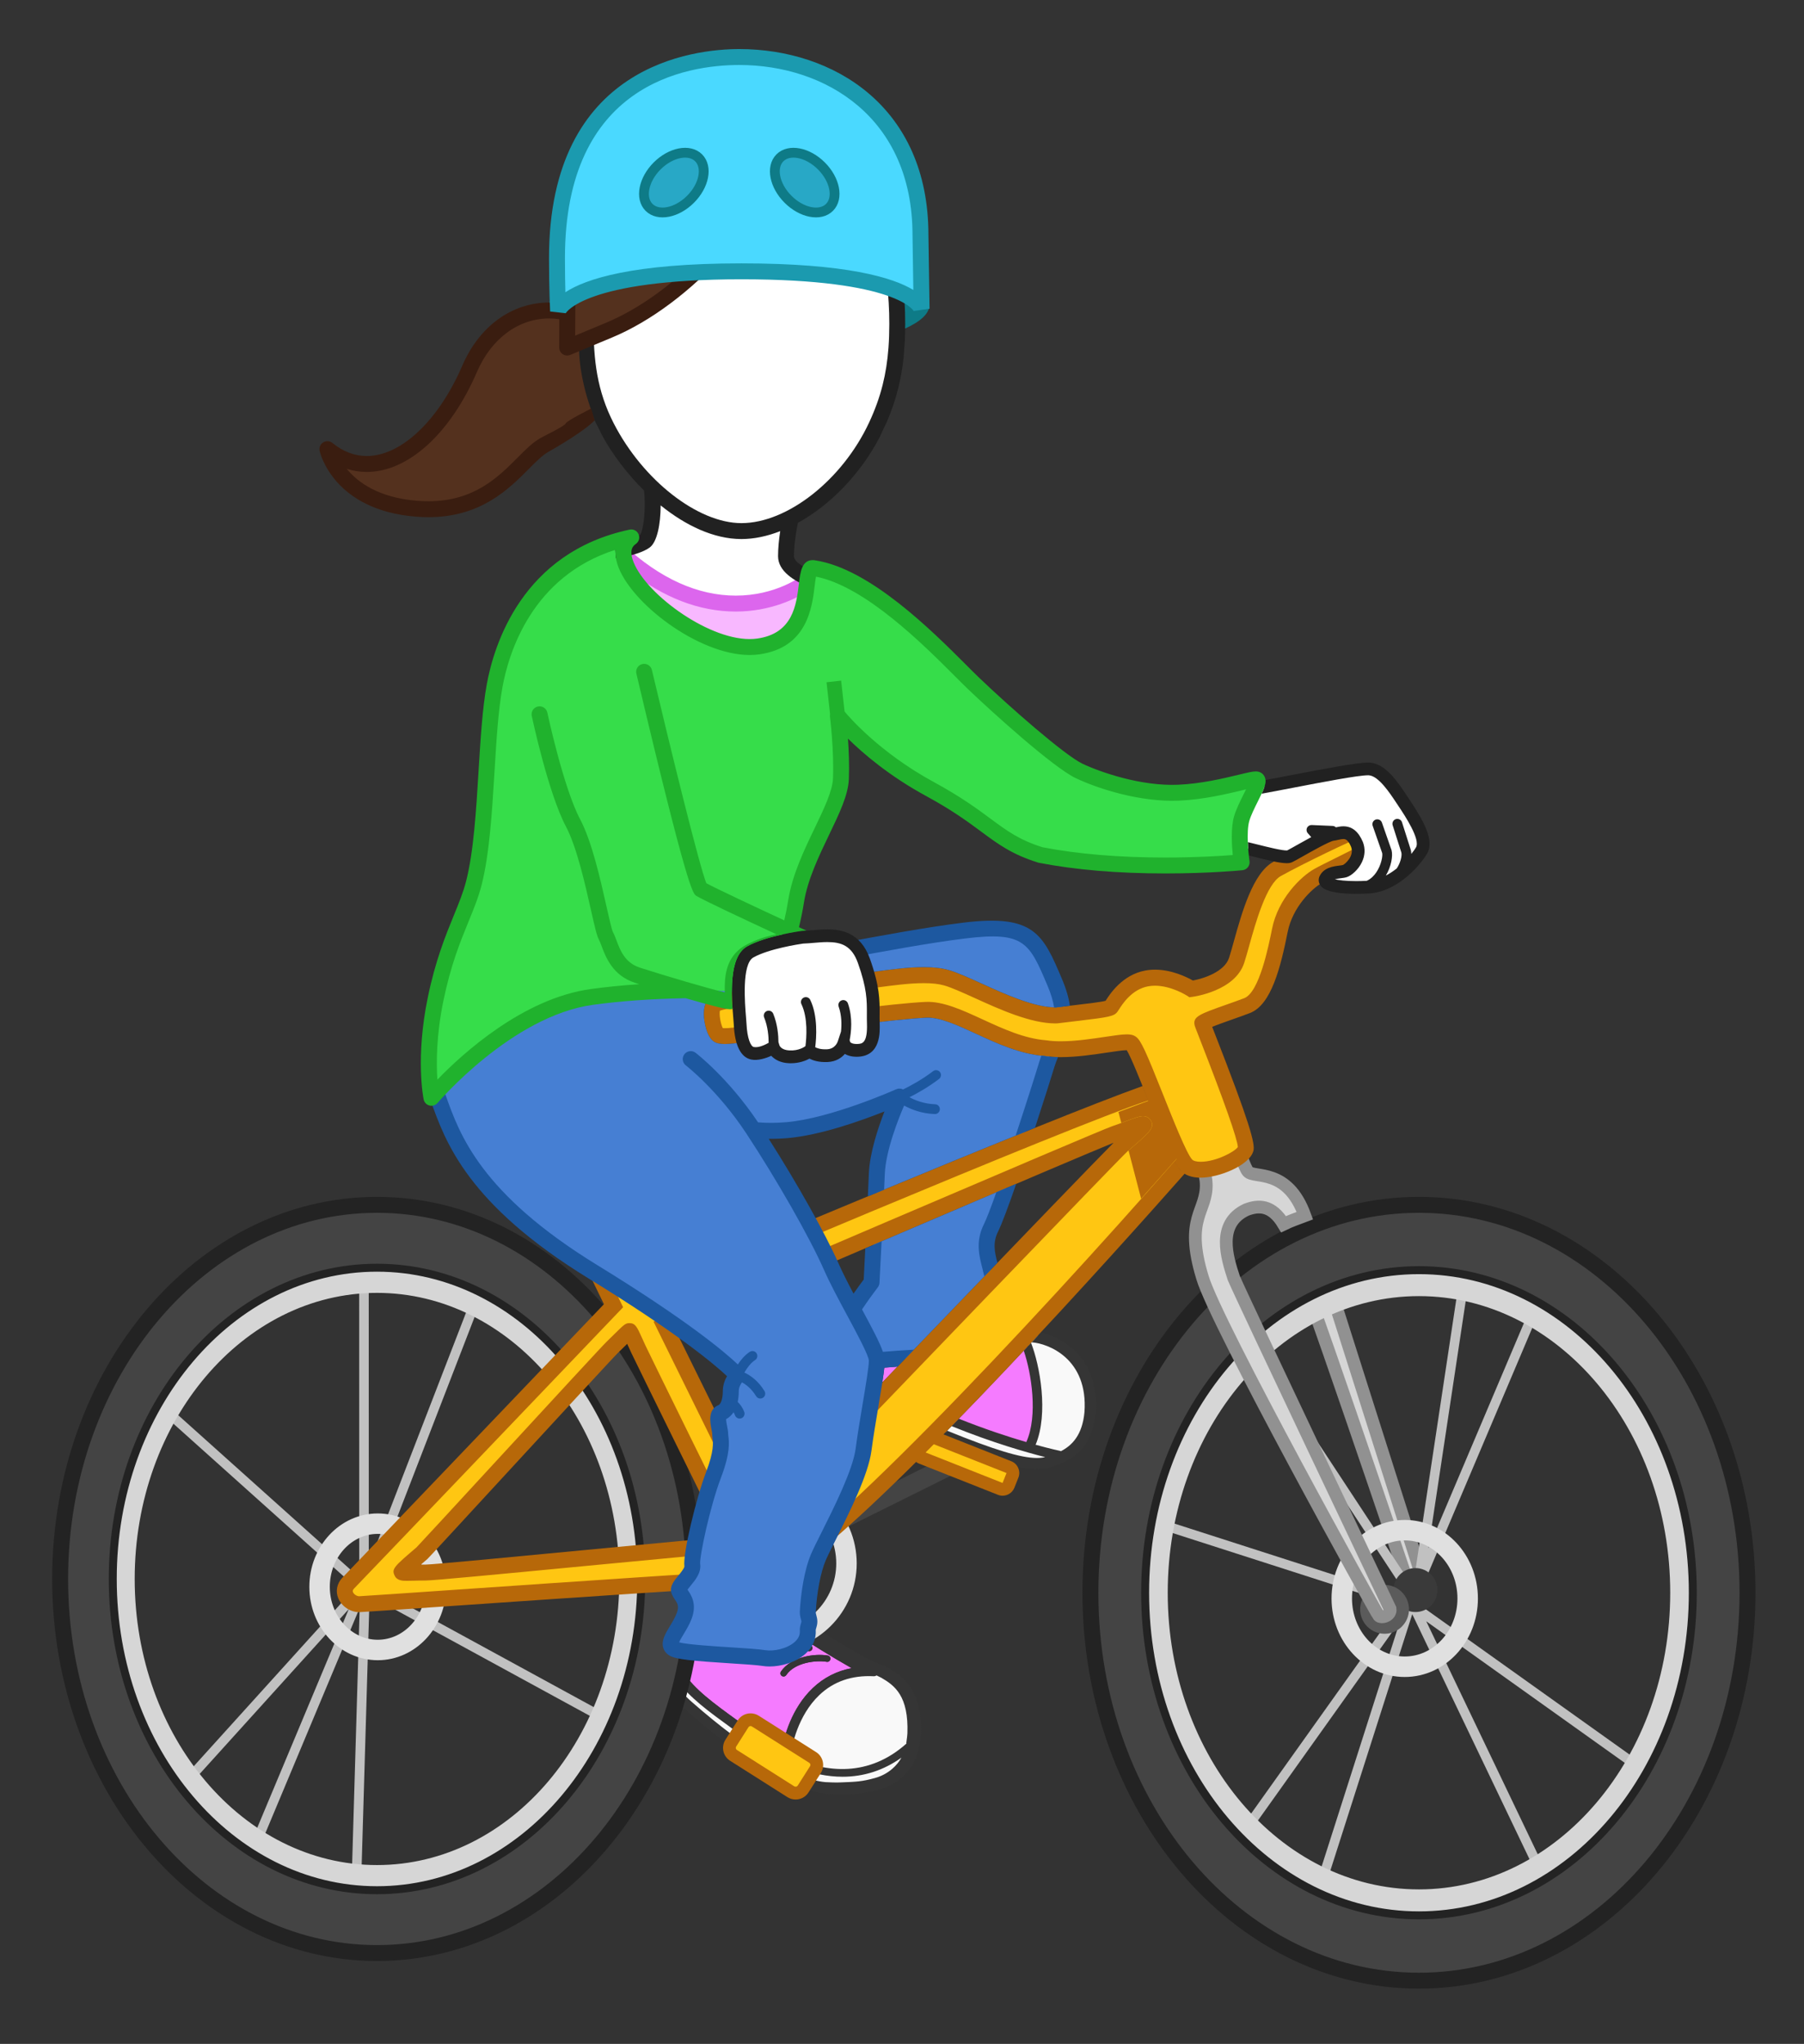 <?xml version="1.0" encoding="utf-8"?>
<!-- Generator: Adobe Illustrator 15.0.0, SVG Export Plug-In . SVG Version: 6.00 Build 0)  -->
<!DOCTYPE svg PUBLIC "-//W3C//DTD SVG 1.1//EN" "http://www.w3.org/Graphics/SVG/1.1/DTD/svg11.dtd">
<svg version="1.1" id="Layer_1" xmlns="http://www.w3.org/2000/svg" xmlns:xlink="http://www.w3.org/1999/xlink" x="0px" y="0px"
	 width="368px" height="417px" viewBox="0 0 368 417" enable-background="new 0 0 368 417" xml:space="preserve">
<rect x="0" y="0" width="368" height="417" fill="#333333" stroke="none"/>
<g id="Bike4.svg">
	<path id="Shoe2" fill="#F57BFF" d="M173.751,340.346c-3.801-2.141-9.506-5.637-10.801-6.742c-0.869-0.418-5.411-1.629-10.441-1.629
		c-4.219,0-9.691,0.869-11.802,5.014c-0.673,1.316-1.232,2.756-1.241,4.266c2.167,3.383,6.139,6.273,10.963,9.773
		c0.855,0.617,1.735,1.26,2.636,1.924c1.958,1.484,4.124,2.93,6.426,4.156c0.406-2.676,1.934-8.541,6.298-12.693
		C168.037,342.271,170.708,340.926,173.751,340.346z M153.792,337.471c-0.125,0.189-0.332,0.291-0.542,0.291
		c-0.124,0-0.249-0.037-0.36-0.105c-0.299-0.199-0.379-0.604-0.181-0.902c2.018-3.025,6.898-3.738,9.561-3.27
		c0.354,0.061,0.59,0.396,0.527,0.752c-0.063,0.354-0.402,0.59-0.753,0.523C160.035,334.406,155.548,334.836,153.792,337.471z
		 M156.715,339.58c-0.125,0.188-0.332,0.289-0.542,0.289c-0.124,0-0.249-0.035-0.36-0.109c-0.299-0.199-0.379-0.602-0.181-0.896
		c2.018-3.027,6.899-3.742,9.561-3.271c0.354,0.062,0.59,0.398,0.527,0.752c-0.062,0.354-0.403,0.59-0.753,0.527
		C162.954,336.516,158.471,336.943,156.715,339.58z M160.386,341.754c-0.125,0.189-0.332,0.291-0.542,0.291
		c-0.124,0-0.249-0.037-0.36-0.109c-0.299-0.195-0.379-0.604-0.181-0.898c2.018-3.025,6.899-3.74,9.562-3.271
		c0.354,0.062,0.59,0.398,0.527,0.752c-0.063,0.354-0.401,0.59-0.753,0.527C166.628,338.688,162.144,339.119,160.386,341.754z
		 M181.382,278.947c0.587-0.047,1.153-0.092,1.708-0.137c-1.042,1.086-2.09,2.178-3.112,3.236c0.18-1.168,0.324-2.191,0.413-3.021
		C180.72,279,181.041,278.975,181.382,278.947z M210.312,274.818l-0.67-0.051c-0.021,0-0.041-0.002-0.062-0.004
		c-1.485,1.586-2.981,3.184-4.493,4.773c-3.865,4.09-7.431,7.797-10.716,11.162c6.048,2.453,11.44,4.186,15.313,5.291
		c0.025,0.01,0.056,0.018,0.08,0.021c0.603,0.173,1.148,0.322,1.674,0.464c0.023,0,0.056,0.006,0.078,0.006
		c0.531,0,1.021-0.051,1.487-0.146c0.446-0.141,0.899-0.283,1.353-0.441c-0.896-0.221-2.084-0.523-3.532-0.932
		C213.543,288.998,212.016,279.658,210.312,274.818z"/>
	<path id="Shoe1" fill="#F9F9F9" d="M184.373,357.004c0.098-0.373,0.927-0.281,0.991-0.686c0.003-0.025,0.252-0.312,0.256-0.334
		c0.063-0.418,0.541-0.93,0.563-1.389c0.438-8.471-1.627-10.879-4.72-12.123c-0.429-0.174-2.019-0.924-2.358-1.082
		c-0.094-0.045-2.779,0.334-2.889,0.279c-3.656,0.207-6.787,1.512-9.31,3.912c-4.716,4.49-6.08,11.824-6.13,13.168l-0.146,0.193
		c-4.233-2.16-9.175-5.486-14.506-9.877c-3.362-2.535-6.55-4.941-8.285-7.684c0.211,1.645,0.131,4.268,2.055,5.986l0.813,0.77
		c11.209,9.848,21.162,15.55,27.246,16.093c0.901,0.03,2.463,0.298,3.504,0.298c8.17,0,12.069-3.066,13.438-6.188
		c-0.328,0.248-1.38-0.656-1.71-0.434L184.373,357.004z M211.705,272.492l-1.873,2.006c1.704,4.84,3.712,14.5,0.994,20.467
		c1.449,0.404,5.104,1.695,6,1.914c2.736-0.969,4.635-3.348,5.115-8.662C222.816,276.191,211.812,272.5,211.705,272.492z
		 M210.742,296.289c1.225,0.34,2.271,0.611,3.091,0.812c-0.188,0.061-0.37,0.115-0.55,0.176c-0.559,0.121-1.315,0.973-1.943,0.973
		c-3.229,0-8.777-2.109-18.443-6.037c0.388-0.395,1.086-1.105,1.479-1.51c6.048,2.455,11.44,4.186,15.313,5.291
		c0.025,0.01,0.056,0.018,0.08,0.021C210.107,296.115,210.432,296.205,210.742,296.289z"/>
	<path id="ShoeBorder" fill="#353535" d="M209.382,294.217c-0.006-0.002-0.012-0.004-0.021-0.006
		c-3.615-1.055-8.411-2.615-13.771-4.764c-0.493,0.512-0.985,1.018-1.473,1.512c8.343,3.396,15.442,5.4,19.104,6.326l0,0l0,0
		c-0.539,0.115-1.1,0.174-1.703,0.174c-3.229,0-8.646-1.639-18.312-5.566c-0.584,0.6-1.16,1.184-1.729,1.754
		c12.261,5.021,16.938,6.09,20.039,6.09c0.795,0,1.529-0.076,2.252-0.234c0.045-0.01,0.09-0.021,0.137-0.035
		c3.299-1.029,8.818-2.756,9.586-11.184c0.82-11.312-6.742-15.428-11.188-16.438c-0.621,0.668-1.244,1.338-1.871,2.012l0.119,0.008
		c3.236,0.248,11.465,3.296,10.67,14.24c-0.429,4.688-2.537,6.797-4.807,7.972c0.001,0,0.001,0,0.002,0
		c-0.055-0.021-0.104-0.06-0.161-0.068c-0.046-0.01-1.905-0.396-5-1.252c2.683-6.391,0.859-16.246-0.928-20.789
		c-0.494,0.527-0.991,1.062-1.489,1.591c1.551,4.53,2.951,13.237,0.52,18.659L209.382,294.217z M168.865,337.764
		c0.354,0.062,0.59,0.398,0.527,0.752c-0.063,0.354-0.401,0.592-0.753,0.527c-2.011-0.354-6.496,0.076-8.253,2.711
		c-0.125,0.189-0.332,0.291-0.542,0.291c-0.124,0-0.249-0.037-0.36-0.109c-0.299-0.195-0.379-0.604-0.181-0.898
		C161.322,338.008,166.204,337.293,168.865,337.764z M164.968,336.867c0.35,0.062,0.69-0.174,0.753-0.527
		c0.063-0.353-0.173-0.688-0.527-0.752c-2.662-0.471-7.543,0.244-9.561,3.271c-0.199,0.299-0.118,0.697,0.181,0.896
		c0.111,0.074,0.236,0.109,0.36,0.109c0.21,0,0.416-0.104,0.542-0.289C158.471,336.943,162.954,336.516,164.968,336.867z
		 M162.044,334.76c0.351,0.063,0.69-0.174,0.753-0.523c0.063-0.354-0.173-0.691-0.527-0.752c-2.662-0.473-7.543,0.24-9.561,3.27
		c-0.199,0.299-0.118,0.703,0.181,0.902c0.111,0.068,0.236,0.105,0.36,0.105c0.21,0,0.416-0.102,0.542-0.291
		C155.548,334.836,160.035,334.406,162.044,334.76z M178.918,339.309c-0.37-0.146-0.708-0.279-1-0.42
		c-2.67-1.248-11.896-6.869-12.819-7.721c-1.078-1.076-7.221-2.443-12.589-2.443c-7.353,0-12.435,2.35-14.697,6.783
		c-2.671,5.236-1.937,9.762,2.194,13.457l0.104,0.092c6.796,5.971,19.537,16.102,28.592,16.902c0.969,0.037,2.003,0.07,3.066,0.07
		c0.004,0,0.007,0,0.011,0c3.829,0,15.424-0.016,16.051-12.117C188.391,343.125,182.228,340.643,178.918,339.309z M171.874,362.492
		c4.324,0,8.37-1.299,12.016-3.9c-0.788,1.445-2.541,3.363-5.366,4.148c-2.703,0.752-3.89,0.791-7.222,0.914
		c-1.041,0.039-2.048-0.031-2.949-0.064c-6.084-0.543-16.002-6.5-27.212-16.344l-0.098-0.086c-1.924-1.721-2.603-2.604-2.813-4.242
		c2.405,3.406,6.346,6.266,11.057,9.688c0.851,0.613,1.728,1.252,2.612,1.9C158.89,359.822,165.667,362.492,171.874,362.492z
		 M185.102,353.631c-0.016,0.428-0.104,1.078-0.162,1.469c-0.015,0.104-0.055,0.488-0.07,0.594h0.07
		c-7.629,6.84-16.305,6.098-23.604,2.713v-0.379c0.153-1.736,1.39-8.008,5.799-12.201c2.907-2.771,6.626-4.061,11.074-3.84
		c0.218,0.016,0.427-0.051,0.598-0.166l0.982,0.482C182.539,343.896,185.364,346.021,185.102,353.631z M139.459,341.25h0.007
		c0.009-1.51,0.568-2.945,1.241-4.266c2.111-4.145,7.583-5.014,11.802-5.014c5.03,0,9.572,1.211,10.441,1.629
		c1.292,1.104,6.974,4.59,10.775,6.729c-3.037,0.58-5.693,1.94-7.937,4.078c-4.364,4.149-5.892,10.021-6.298,12.693l-0.003,0.003
		c-2.302-1.229-4.465-2.675-6.423-4.159c-0.9-0.664-1.781-1.307-2.636-1.925C145.605,347.523,141.625,344.635,139.459,341.25z"/>
	
		<line id="Pedal" fill="none" stroke="#444444" stroke-width="3.9" stroke-miterlimit="10" x1="156.174" y1="317.672" x2="196.855" y2="297.453"/>
	<path id="Brace2" fill="#D6D6D6" stroke="#919191" stroke-width="2.6" stroke-miterlimit="10" d="M262.391,251.979
		c2.024,3.391,24.836,71.025,24.836,71.025l3.119-0.424c0,0-22.863-72.035-22.974-72.336"/>
	<path id="Sprockets" fill="none" stroke="#C1C1C1" stroke-width="1.95" stroke-miterlimit="10" d="M74.242,261.826l0.012,61.779
		 M96.792,266.041l-22.327,57.775 M38.836,362.562l35.417-39.166 M74.253,323.396l-21.508,51.391 M72.767,381.74l1.698-57.713
		 M74.253,323.816l47.828,26.102 M33.568,287.537l40.686,36.49 M298.141,264.543l-8.771,58.162 M312.007,269.744l-22.637,53.395
		 M287.639,326.172l-33.267,46.705 M288.072,326.172l-18.1,56.672 M236.605,310.91l50.162,16.129 M286.771,326.605l46.035,32.838
		 M313.74,380.678l-25.668-53.639 M255.24,275.377l31.965,48.629"/>
	<path id="Belt" fill="#E0E0E0" d="M156.724,305.104c7.645,0,13.864,6.225,13.864,13.863c0,7.646-6.22,13.863-13.864,13.863
		s-13.864-6.219-13.864-13.863C142.86,311.323,149.08,305.104,156.724,305.104 M77.057,312.945c5.393,0,9.781,4.844,9.781,10.799
		s-4.388,10.799-9.781,10.799s-9.78-4.844-9.78-10.799S71.665,312.945,77.057,312.945 M286.55,314.271
		c5.933,0,10.757,5.311,10.757,11.844s-4.824,11.844-10.757,11.844c-5.93,0-10.754-5.311-10.754-11.844
		C275.796,319.584,280.621,314.271,286.55,314.271 M156.724,300.93c-9.961,0-18.037,8.076-18.037,18.037s8.075,18.035,18.037,18.035
		s18.037-8.074,18.037-18.035S166.686,300.93,156.724,300.93L156.724,300.93z M77.057,308.773c-7.706,0-13.953,6.697-13.953,14.971
		c0,8.27,6.247,14.973,13.953,14.973s13.953-6.703,13.953-14.973C91.01,315.477,84.763,308.773,77.057,308.773L77.057,308.773z
		 M286.55,310.1c-8.241,0-14.928,7.17-14.928,16.021c0,8.846,6.687,16.018,14.928,16.018c8.244,0,14.931-7.172,14.931-16.018
		C301.479,317.27,294.794,310.1,286.55,310.1L286.55,310.1z"/>
	<path id="Tires" fill="#444444" stroke="#232323" stroke-width="3.25" stroke-miterlimit="10" d="M76.907,245.812
		c-35.699,0-64.64,34.174-64.64,76.325c0,42.152,28.94,76.326,64.64,76.326c35.7,0,64.64-34.174,64.64-76.326
		C141.547,279.986,112.606,245.812,76.907,245.812z M76.907,384.832c-29.322,0-53.092-28.066-53.092-62.691
		c0-34.623,23.77-62.688,53.092-62.688c29.322,0,53.092,28.064,53.092,62.688C129.999,356.766,106.229,384.832,76.907,384.832z
		 M289.457,245.812c-37.018,0-67.021,35.435-67.021,79.144s30.008,79.143,67.021,79.143c37.013,0,67.021-35.434,67.021-79.143
		S326.473,245.812,289.457,245.812z M289.457,389.959c-30.398,0-55.049-29.104-55.049-65.004s24.646-65.004,55.049-65.004
		s55.049,29.104,55.049,65.004S319.859,389.959,289.457,389.959z"/>
	<path id="Wheel" fill="#D6D6D6" d="M76.907,259.449c-29.322,0-53.092,28.064-53.092,62.688c0,34.625,23.77,62.691,53.092,62.691
		c29.322,0,53.092-28.066,53.092-62.691C129.999,287.516,106.229,259.449,76.907,259.449z M76.907,380.51
		c-27.3,0-49.431-26.133-49.431-58.369c0-32.23,22.131-58.369,49.431-58.369c27.3,0,49.431,26.139,49.431,58.369
		C126.338,354.377,104.207,380.51,76.907,380.51z M289.457,259.951c-30.398,0-55.049,29.104-55.049,65.004
		s24.646,65.004,55.049,65.004s55.049-29.104,55.049-65.004S319.859,259.951,289.457,259.951z M289.457,385.475
		c-28.307,0-51.252-27.096-51.252-60.52c0-33.426,22.945-60.521,51.252-60.521c28.311,0,51.254,27.102,51.254,60.521
		S317.764,385.475,289.457,385.475z"/>
	<path id="path_1" fill="#3A3A3A" d="M284.257,324.405c0-2.479,2.009-4.485,4.485-4.485c2.476,0,4.484,2.008,4.484,4.485
		c0,2.477-2.009,4.483-4.484,4.483C286.266,328.889,284.257,326.882,284.257,324.405"/>
	<path id="Bolt" fill="#5B5B5B" d="M282.438,323.355c2.754,0,4.983,2.229,4.983,4.979s-2.229,4.984-4.983,4.984
		c-2.75,0-4.979-2.232-4.979-4.984S279.688,323.355,282.438,323.355z"/>
	<path id="Brace" fill="#D6D6D6" stroke="#919191" stroke-width="2.6" stroke-miterlimit="10" d="M251.682,260.75
		c-1.365-4.168-3.562-11.07,2.549-13.941c2.485-0.949,5.213-1.049,7.608,2.959c1.578-0.766,2.707-1.113,4.345-1.738
		c-3.574-9.906-10.358-7.518-11.627-9.021c-1.302-1.543-4.796-14.137-4.796-14.137l-7.881,2.438c0,0,4.175,11.303,4.175,14.145
		c0.241,5.797-4.535,6.84-0.757,19.205c2.763,9.41,35.55,68.57,35.933,68.955c0.496,0.625,2.558,0.045,2.336-1.373
		C283.141,327.373,253.721,265.508,251.682,260.75z"/>
	<path id="BikeBorder" fill="#B76809" d="M207.708,299.5c0.274,0.639,0.285,1.346,0.026,1.99l-0.799,2.02
		c-0.397,0.998-1.351,1.645-2.418,1.645c-0.328,0-0.651-0.062-0.959-0.188l-16.123-6.383c-0.207-0.082-0.392-0.193-0.562-0.316
		c1.768-1.752,3.625-3.621,5.595-5.623l13.81,5.473C206.925,298.369,207.434,298.861,207.708,299.5z M241.646,239.465
		c-6.215,7.035-21.002,23.633-36.559,40.076c-41.656,44.039-48.119,44.039-50.243,44.039c-3.368,0-39.905,2.506-61.735,4.004
		c-14.385,0.986-19.457,1.332-19.862,1.332l0,0h-0.056c-1.768-0.039-3.489-1.191-4.172-2.803c-0.609-1.438-0.314-3.004,0.789-4.197
		l0.102-0.102c0.773-0.771,34.743-36.318,53.287-55.73l-7.817-16.104l9.788-4.242l7.537,16.908
		c11.418-4.826,80.873-34.129,100.356-41.066c0.408,1.018,0.812,2.027,1.187,2.961c3.127,7.855,5.129,12.736,6.574,14.264
		C241.064,239.059,241.343,239.277,241.646,239.465z M227.162,233.143c-7.021,2.826-64.779,27.568-89.412,38.143l17.823,36.182
		C165.928,296.672,220.261,240.072,227.162,233.143z M128.743,275.93c-0.264-0.562-0.505-1.104-0.722-1.582
		c-0.026-0.061-0.054-0.119-0.081-0.18c-0.134,0.131-0.267,0.264-0.39,0.385c-0.493,0.486-1.014,1.004-1.488,1.455
		c-0.781,0.744-14.025,15.127-23.696,25.629c-10.287,11.17-14.832,16.104-15.184,16.438c-0.409,0.35-0.869,0.742-1.324,1.135
		c0.318-0.004,0.65-0.006,0.995-0.006c1.43,0,18.856-1.664,32.859-3.002c15.83-1.512,25.583-2.438,26.593-2.438
		c0.384,0.01,0.75,0.021,1.096,0.033c-0.237-0.438-0.485-0.904-0.722-1.371C145.88,310.854,129.748,278.082,128.743,275.93z
		 M244.919,240.273c-1.793,0-3.17-0.496-4.096-1.475c-1.445-1.521-3.447-6.402-6.574-14.264c-1.517-3.809-3.551-8.918-4.406-10.271
		c-0.801,0.002-2.271,0.226-3.977,0.479c-2.775,0.416-6.228,0.937-9.476,0.937c-1.211,0-2.328-0.074-3.315-0.226
		c-5.005-0.396-9.796-2.604-14.023-4.562c-3.772-1.738-7.333-3.37-10.061-3.262c-6.3,0.281-23.68,2.562-29.813,3.68l-1.21,0.223
		c-4.496,0.818-8.047,1.469-10.13,1.469c-1.051,0-1.754-0.168-2.279-0.543c-1.395-0.998-1.964-3.885-1.995-5.471
		c-0.032-1.595,0.383-2.736,1.233-3.396c2.033-1.579,25.756-4.482,28.601-4.747c1.543-0.144,3.232-0.37,5.02-0.609
		c3.377-0.453,6.869-0.92,10.021-0.92c2.019,0,3.67,0.192,5.06,0.589c1.772,0.507,4.046,1.539,6.679,2.735
		c4.799,2.179,10.768,4.891,15.133,4.891l0.119-0.001c1.375-0.178,2.725-0.334,3.979-0.481c2.438-0.287,5.17-0.608,6.12-0.863
		c0.873-1.374,3.414-5.298,8.08-6.172c0.642-0.121,1.312-0.182,1.998-0.182c3.431,0,6.504,1.519,7.731,2.216
		c2.146-0.397,6.447-1.756,7.381-4.638c0.294-0.905,0.611-2.049,0.98-3.373c1.637-5.874,3.881-13.917,8.036-16.197
		c4.392-2.406,15.089-7.625,17.271-8.251c1.562-0.444,3.094,0.372,3.918,2.092c0.463,0.956,1.066,3.091,0.074,4.33
		c-0.49,0.611-1.623,1.243-7.123,3.972c-1.727,0.856-3.354,1.664-4.166,2.121c-2.189,1.233-6.039,5.039-7.029,10.006
		c-1.43,7.133-3.314,14.884-7.699,16.569c-1.133,0.438-2.438,0.897-3.705,1.344c-1.316,0.467-2.982,1.057-4.004,1.479
		c0.146,0.377,0.322,0.828,0.512,1.309c7.146,18.291,8.289,22.543,7.9,23.988C254.878,237.82,248.596,240.273,244.919,240.273z
		 M162.299,367.137c-0.589,0-1.164-0.166-1.662-0.479l-11.7-7.424c-0.7-0.443-1.186-1.137-1.367-1.943
		c-0.181-0.809-0.036-1.641,0.408-2.342l2.507-3.951c0.572-0.902,1.554-1.441,2.624-1.441c0.589,0,1.165,0.168,1.664,0.482
		l11.698,7.422c0.701,0.443,1.186,1.135,1.368,1.945c0.181,0.809,0.036,1.641-0.408,2.342l-2.508,3.951
		C164.35,366.598,163.37,367.137,162.299,367.137z"/>
	<path id="Bike" fill="#FFC612" d="M153.109,352.152c-0.175,0-0.335,0.088-0.428,0.232l-2.507,3.949
		c-0.098,0.154-0.083,0.307-0.066,0.383c0.017,0.074,0.069,0.223,0.222,0.314l11.7,7.422c0.231,0.146,0.554,0.072,0.698-0.154
		l2.508-3.951c0.098-0.15,0.083-0.305,0.066-0.381c-0.018-0.076-0.069-0.221-0.223-0.314l-11.699-7.42
		C153.297,352.18,153.206,352.152,153.109,352.152z M277.785,170.744c0.223,0.235,0.439,0.876,0.486,1.315
		c-1.037,0.633-3.881,2.043-5.842,3.017c-1.766,0.875-3.432,1.702-4.312,2.199c-2.803,1.576-7.41,6.125-8.625,12.201
		c-0.711,3.553-2.6,12.99-5.682,14.174c-1.105,0.426-2.384,0.876-3.619,1.312c-5.469,1.931-6.938,2.449-6.484,4.274
		c0.049,0.199,0.127,0.404,1.047,2.757c5.035,12.894,7.646,20.295,7.757,22.021c-0.579,0.916-4.409,3.012-7.591,3.012
		c-0.828,0-1.461-0.166-1.732-0.453c-1.121-1.186-3.895-8.146-5.916-13.229c-3.52-8.834-4.547-11.149-5.564-11.829
		c-0.574-0.431-1.289-0.482-1.852-0.482c-1.041,0-2.557,0.228-4.467,0.515c-2.668,0.397-5.988,0.896-8.992,0.896
		c-1.072,0-2.047-0.062-2.893-0.189l-0.119-0.018c-4.439-0.342-8.775-2.342-12.971-4.272c-4.146-1.912-8.057-3.704-11.564-3.555
		c-6.54,0.291-23.889,2.57-30.25,3.726l-1.213,0.223c-4.163,0.76-7.758,1.416-9.546,1.416c-0.174,0-0.302-0.008-0.393-0.016
		c-0.417-0.764-0.796-2.793-0.584-3.566c2.746-0.93,20.305-3.48,26.837-4.091c1.609-0.15,3.33-0.38,5.151-0.625
		c3.271-0.438,6.653-0.892,9.583-0.892c1.709,0,3.072,0.152,4.164,0.464c1.543,0.44,3.817,1.474,6.229,2.569
		c5.082,2.309,11.405,5.182,16.479,5.182l0.438-0.018c1.396-0.18,2.768-0.338,4.035-0.487c6.393-0.752,7.469-0.938,8.154-1.854
		c0.064-0.086,0.164-0.235,0.295-0.439c0.723-1.134,2.627-4.146,5.971-4.772c0.439-0.083,0.914-0.126,1.396-0.126
		c3.366,0,6.487,2.004,6.521,2.022l0.504,0.331l0.601-0.078c0.354-0.046,8.728-1.194,10.59-6.946
		c0.312-0.969,0.642-2.143,1.021-3.501c1.313-4.712,3.515-12.599,6.474-14.22C265.691,176.283,275.812,171.37,277.785,170.744z
		 M239.998,236.439c-29.295,33.48-76.563,83.891-85.15,83.891c-3.479,0-38.67,2.414-61.958,4.012
		c-10.12,0.695-18.876,1.297-19.637,1.324c-0.562-0.023-1.078-0.441-1.239-0.822c-0.079-0.186-0.112-0.398,0.184-0.723l0,0
		c2.198-2.248,38.372-40.109,54.133-56.607l0.78-0.812l-7.322-15.084l3.724-1.613l7.526,16.883l1.468-0.619
		c0.911-0.389,86.035-36.676,101.688-41.727L239.998,236.439z M234.576,228.354c-0.199-0.232-0.646-0.633-1.424-0.633
		c-0.717,0-1.676,0.354-3.604,1.08c-0.869,0.33-1.836,0.695-2.771,1.01c-2.805,0.936-88.249,37.604-91.882,39.16l-1.574,0.674
		l21.385,43.414l1.605-1.674c24.748-25.791,71.996-74.963,73.671-76.465c0.348-0.305,0.721-0.627,1.098-0.951
		C234.443,231.062,235.837,229.859,234.576,228.354z M149.577,310.955c-0.798-1.57-16.887-34.256-17.888-36.398
		c-0.257-0.553-0.493-1.076-0.705-1.547c-1.034-2.293-1.382-3.064-2.587-3.064c-0.811,0-1.121,0.311-3.133,2.303
		c-0.478,0.475-0.984,0.975-1.444,1.412c-0.787,0.744-10.379,11.152-23.845,25.775c-7.377,8.014-14.352,15.584-15.023,16.273
		c-4.481,3.822-5.122,4.375-4.46,5.721c0.472,1.086,1.671,1.086,2.474,1.086c0.371,0,0.833-0.012,1.369-0.021
		c0.714-0.021,1.567-0.039,2.519-0.039c1.475,0,14.09-1.193,33.168-3.02c12.431-1.188,25.284-2.41,26.271-2.422
		c0.636,0.016,1.261,0.043,1.807,0.07c0.554,0.027,1.033,0.051,1.375,0.051c0.424,0,1.213,0,1.755-0.645
		c0.806-0.957,0.353-1.795-0.744-3.82C150.198,312.141,149.877,311.547,149.577,310.955z M188.814,296.332l15.703,6.219l0.801-2.021
		l-14.834-5.875C189.92,295.227,189.364,295.783,188.814,296.332z"/>
	<path id="Shadow" fill="#B76809" d="M236.525,223.826c-1.859,0.6-4.744,1.656-8.367,3.043c0.189,0.736,0.387,1.48,0.584,2.234
		c0.271-0.104,0.551-0.205,0.812-0.309c1.926-0.729,2.883-1.079,3.6-1.079c0.772,0,1.226,0.396,1.423,0.636
		c1.264,1.508-0.129,2.711-3.494,5.611c-0.299,0.264-0.588,0.514-0.871,0.762c0.953,3.646,1.858,7.115,2.565,9.832
		c4.339-4.855,7.479-8.43,8.812-9.938L236.525,223.826z"/>
	<path id="Pants" fill="#467FD3" d="M98.254,202.396c-7.8,4.875-11.249,14.892-8.865,21.608c3.119,8.79,7.749,20.835,31.582,35.46
		s29.457,21.113,29.457,21.113s-1.354,1.354-1.354,3.25s-0.542,3.792-1.896,4.334c-1.354,0.541-0.271,3.249-0.271,4.333
		c0,1.083,0.813,2.708-1.354,8.396c-2.167,5.688-4.604,16.521-4.333,18.415c0.271,1.896-2.979,4.063-2.708,5.146
		c0.271,1.084,2.167,2.167,1.083,5.146c-1.083,2.979-4.063,5.688-2.167,6.771c1.896,1.083,15.167,1.354,18.417,1.896
		s9.208-1.354,8.938-5.688c-0.036-0.562,0.326-1.132,0.327-1.764c0.001-0.607-0.361-1.276-0.328-1.931
		c0.196-3.895,0.956-8.378,2.167-11.205c1.625-3.792,8.396-15.709,9.208-21.938c0.813-6.229,2.708-15.708,2.708-18.146
		c0-0.022,0-0.055-0.002-0.082l0.002-0.002c2.013-0.142,4.087-0.345,5.894-0.438c5.784-6.018,11.771-12.24,17.38-18.062
		c-0.689-2.746-1.562-5.335,0.021-8.496c0.65-1.306,1.796-4.354,3.117-8.127c-8.092,3.446-17.575,7.5-27.104,11.574
		c-0.215,4.271-0.39,7.655-0.39,7.655s-1.899,2.487-3.83,5.438l0.002,0.002c-1.595-2.961-3.249-6.063-4.401-8.686
		c-2.979-6.771-9.941-18.907-15.984-28.066l0.582,0.25c1.81,0.172,3.95,0.209,6.426-0.009c9.497-0.823,22.893-6.848,22.893-6.848
		s-4.332,9.209-4.603,15.709c-0.046,1.104-0.108,2.472-0.179,3.979c10.388-4.309,21.078-8.701,30.476-12.498
		c1.943-5.92,3.688-11.412,4.369-13.689c0.173-0.576,0.373-1.113,0.583-1.635c-0.354-0.031-0.714-0.062-1.038-0.108
		c-5.004-0.396-9.795-2.606-14.021-4.562c-3.772-1.739-7.332-3.371-10.062-3.26c-6.3,0.279-23.68,2.562-29.813,3.678l-1.21,0.222
		c-4.496,0.819-8.047,1.469-10.13,1.469c-1.051,0-1.754-0.168-2.279-0.543c-1.395-0.998-1.964-3.885-1.995-5.471
		c-0.032-1.594,0.383-2.736,1.233-3.396c2.033-1.579,25.756-4.481,28.601-4.747c1.543-0.144,3.232-0.37,5.02-0.609
		c3.377-0.453,6.869-0.92,10.021-0.92c2.019,0,3.67,0.192,5.06,0.589c1.772,0.507,4.046,1.539,6.681,2.735
		c4.797,2.179,10.768,4.891,15.131,4.891l0.121-0.001c0.406-0.052,0.806-0.101,1.207-0.149c-0.209-1.422-0.658-3.039-1.479-4.974
		c-3.792-8.938-5.146-12.188-18.417-10.563c-13.271,1.625-33.042,5.958-37.104,6.229c0,0-43.062,2.794-49.237,8.319
		c-0.497,0.444-0.967,0.925-1.41,1.433L98.254,202.396z"/>
	<path id="PantsBorder" fill="#1D58A0" d="M109.314,203.186c6.409-5.734,45.75-8.44,50.215-8.729
		c1.65-0.11,6.456-1.007,12.021-2.045c7.745-1.445,17.386-3.244,24.991-4.175c14.464-1.774,16.229,2.386,20.091,11.494
		c0.892,2.101,1.386,3.888,1.612,5.46c-0.915,0.106-1.854,0.22-2.817,0.344l-0.12,0.001c-0.095,0-0.188-0.009-0.285-0.011
		c-0.193-1.27-0.614-2.725-1.358-4.479c-3.701-8.725-4.695-11.059-16.726-9.584c-7.506,0.919-17.087,2.708-24.792,4.145
		c-5.899,1.101-10.559,1.971-12.404,2.094c-17.087,1.109-44.038,4.13-48.261,7.908C105.792,210.699,102.795,209.02,109.314,203.186z
		 M215.087,217.669c0.212-0.706,0.474-1.364,0.748-2.005c-0.991-0.021-1.931-0.08-2.76-0.205c-0.214-0.018-0.423-0.055-0.636-0.078
		c-0.164,0.434-0.322,0.877-0.467,1.354c-0.718,2.387-2.675,8.55-4.791,14.959c1.342-0.543,2.654-1.071,3.945-1.594
		C212.977,224.458,214.548,219.464,215.087,217.669z M200.398,258.771c0.144,0.555,0.278,1.095,0.396,1.631
		c0.896-0.937,1.788-1.856,2.668-2.771c-0.584-2.273-0.981-4.129,0.146-6.392c0.774-1.552,2.149-5.272,3.689-9.716
		c-1.312,0.56-2.665,1.137-4.055,1.729c-1.086,3.05-2.002,5.453-2.542,6.534C198.973,253.247,199.729,256.184,200.398,258.771z
		 M154.623,228.96c-6.038-8.998-12.464-13.964-12.738-14.175c-0.711-0.542-1.732-0.408-2.278,0.304
		c-0.545,0.713-0.41,1.731,0.303,2.278c0.064,0.049,6.476,5.004,12.301,13.834c6.179,9.367,12.994,21.331,15.853,27.828
		c1.267,2.878,3.075,6.229,4.823,9.479c1.82,3.379,4.314,8.006,4.354,9.092c0,1.258-0.648,5.125-1.276,8.867
		c-0.524,3.129-1.066,6.362-1.419,9.067c-0.568,4.354-4.42,12.04-6.968,17.125c-0.942,1.88-1.686,3.364-2.123,4.383
		c-1.424,3.322-2.12,8.255-2.297,11.763c-0.03,0.603,0.109,1.119,0.22,1.537c0.042,0.155,0.104,0.394,0.106,0.469
		c0,0.076-0.061,0.282-0.105,0.437c-0.114,0.385-0.255,0.863-0.219,1.436c0.055,0.87-0.281,1.619-1.025,2.29
		c-1.558,1.407-4.336,1.977-6.023,1.693c-1.288-0.215-3.855-0.377-6.829-0.565c-3.472-0.22-9.117-0.573-10.751-1.032
		c0.188-0.455,0.623-1.177,0.932-1.688c0.577-0.957,1.23-2.042,1.659-3.221c1.063-2.927-0.121-4.704-0.756-5.66
		c-0.038-0.06-0.081-0.121-0.122-0.185c0.171-0.235,0.431-0.555,0.623-0.784c0.986-1.194,2.213-2.686,1.961-4.445
		c-0.172-1.427,1.988-11.692,4.243-17.61c1.926-5.059,1.662-7.229,1.504-8.522c-0.021-0.171-0.043-0.315-0.043-0.448
		c0-0.456-0.099-0.962-0.203-1.498c-0.073-0.374-0.211-1.084-0.21-1.479c0.604-0.312,1.112-0.789,1.514-1.4l-0.002-0.002
		c0.117,0.188,0.225,0.396,0.311,0.632c0.147,0.406,0.531,0.658,0.939,0.658c0.114,0,0.229-0.021,0.342-0.062
		c0.519-0.188,0.787-0.765,0.598-1.281c-0.338-0.93-0.883-1.61-1.342-2.062l0.003,0.001c0.144-0.657,0.218-1.385,0.218-2.171
		c0-0.781,0.392-1.455,0.651-1.816l0,0c0.823,0.442,1.959,1.285,2.89,2.826c0.188,0.312,0.518,0.482,0.857,0.482
		c0.176,0,0.354-0.046,0.516-0.146c0.473-0.285,0.625-0.896,0.339-1.373c-1.27-2.103-2.861-3.182-3.975-3.717
		c-0.047-0.021-0.094-0.044-0.14-0.064c0.022-0.036,0.045-0.075,0.069-0.114c0.5-0.847,1.255-1.879,2.124-2.438
		c0.465-0.299,0.599-0.918,0.301-1.383c-0.298-0.464-0.917-0.602-1.382-0.3c-1.021,0.656-1.849,1.681-2.436,2.575v0.001
		c-2.61-2.472-10.25-8.966-28.693-20.28c-23.798-14.604-28.072-26.646-30.9-34.619c-2.043-5.756,0.763-15.04,8.195-19.686
		c0.761-0.476,0.992-1.478,0.517-2.239c-0.475-0.761-1.478-0.991-2.239-0.517c-8.072,5.044-12.349,15.6-9.535,23.529
		c2.981,8.4,7.486,21.101,32.263,36.303c18.332,11.25,25.824,17.677,28.181,19.896c-0.438,0.766-0.854,1.824-0.854,3.08
		c0,1.605-0.451,2.655-0.873,2.825c-2.231,0.892-1.714,3.542-1.437,4.966c0.057,0.292,0.143,0.732,0.143,0.876
		c0,0.25,0.028,0.521,0.067,0.843c0.122,0.998,0.325,2.67-1.315,6.979c-2.012,5.277-4.783,16.712-4.424,19.223
		c0.023,0.379-0.87,1.46-1.25,1.922c-0.857,1.039-1.744,2.114-1.426,3.393c0.144,0.57,0.453,1.037,0.725,1.445
		c0.528,0.795,0.91,1.367,0.408,2.749c-0.32,0.884-0.863,1.782-1.388,2.653c-0.954,1.582-1.777,2.949-1.404,4.384
		c0.13,0.498,0.469,1.197,1.347,1.7c1.308,0.747,4.743,1.071,12.455,1.561c2.765,0.177,5.376,0.342,6.5,0.526
		c0.428,0.071,0.9,0.107,1.401,0.107c2.361,0,5.356-0.812,7.333-2.595c1.486-1.342,2.209-3.036,2.093-4.867
		c0.011-0.114,0.056-0.229,0.091-0.353c0.101-0.34,0.238-0.805,0.239-1.348c0.001-0.501-0.119-0.95-0.216-1.312
		c-0.047-0.178-0.119-0.443-0.114-0.535c0.204-4.057,1.004-8.231,2.038-10.646c0.398-0.931,1.159-2.447,2.041-4.206
		c2.805-5.597,6.646-13.26,7.286-18.161c0.345-2.646,0.882-5.853,1.402-8.95c0.54-3.224,1.024-6.108,1.224-7.978
		c0.323-0.024,0.653-0.054,0.989-0.079c0.587-0.048,1.152-0.093,1.708-0.137c1.104-1.147,2.218-2.309,3.339-3.473
		c-0.486,0.037-0.959,0.071-1.408,0.094c-1.214,0.057-2.521,0.16-3.901,0.272c-0.305,0.024-0.646,0.054-1.011,0.08l0.001,0.005
		c-0.651-1.894-2.123-4.675-4.267-8.654h-0.001c1.083-1.619,2.224-3.211,3.232-4.53c0.199-0.263,0.314-0.574,0.331-0.901
		c0.004-0.076,0.199-3.855,0.429-8.449c-1.108,0.476-2.217,0.947-3.326,1.422c-0.148,2.938-0.272,5.356-0.324,6.36
		c-0.477,0.634-1.226,1.646-2.077,2.867l0.002,0.004c-1.153-2.176-2.242-4.308-3.07-6.188c-2.631-5.979-8.509-16.439-14.228-25.396
		v-0.002c1.203,0.016,2.504-0.029,3.905-0.15c6.65-0.578,14.979-3.552,19.705-5.432c-1.318,3.385-3.006,8.457-3.179,12.604
		c-0.053,1.277-0.128,2.927-0.214,4.736c1.102-0.457,2.208-0.916,3.317-1.376c0.056-1.212,0.105-2.312,0.144-3.228
		c0.201-4.795,2.816-11.332,3.941-13.939l-0.001-0.001c1.36,0.754,3.521,1.644,6.254,1.733c0.014,0.003,0.022,0.003,0.035,0.003
		c0.536,0,0.979-0.427,0.998-0.968c0.021-0.553-0.412-1.016-0.965-1.032c-2.263-0.078-4.08-0.808-5.236-1.429
		c1.502-0.754,3.814-2.031,6.041-3.735c0.438-0.336,0.521-0.964,0.188-1.4c-0.334-0.436-0.967-0.521-1.402-0.188
		c-2.297,1.761-4.742,3.062-6.129,3.735l0.017,0.008c-0.435-0.229-0.96-0.254-1.425-0.047c-0.132,0.062-13.25,5.918-22.367,6.711
		c-2.227,0.194-4.163,0.174-5.812,0.033L154.623,228.96z"/>
	<path id="Face" fill="#FFFFFF" d="M182.864,71.025c0.115-1.563,0.171-3.199,0.171-4.931c0-27.972-14.235-38.793-31.794-38.793
		c-17.559,0-31.794,9.584-31.794,38.793c0,1.703,0.037,3.346,0.133,4.947V71.04c-0.532-0.049,3.706,16.104,4.035,15.805
		c-0.001-0.001-0.001-0.002-0.002-0.003l0.002,0.003l0,0c0.048,0.097,0.098,0.193,0.147,0.29c2.284,4.443,5.496,8.708,9.173,12.234
		c5.569,5.339,12.207,8.983,18.306,8.983c3.28,0,6.734-0.99,10.095-2.736c7.015-3.646,13.626-10.587,17.417-18.706l-0.031,0.07
		C179.012,87.21,183.324,71.015,182.864,71.025z"/>
	<path id="Body" fill="#FFFFFF" d="M254.934,160.992c3.516-0.391,21.713-4.375,24.467-4.106c2.752,0.271,5.127,4.106,6.89,6.745
		c1.759,2.639,5.118,7.598,3.678,9.917c-0.719,1.28-5.116,7.118-10.797,7.438c-5.678,0.32-9.394-0.43-8.798-1.68
		c0.72-1.52,3.04-1.28,3.999-1.6c0.96-0.32,3.498-2.705,2.459-5.424c-1.438-3.401-3.373-2.256-4.937-2.048
		c-1.562,0.208-7.649,3.932-8.853,4.491c-1.2,0.56-9.007-1.902-10.524-1.982C250.996,172.665,254.214,161.072,254.934,160.992z
		 M132.935,99.369L132.935,99.369c0.605,5.067-0.174,10.13-1.357,11.017c-1.3,0.975-5.038,2.113-10.075,2.113
		s13,34.45,30.388,33.313c17.387-1.138,20.229-25.326,18.116-26.03c-2.113-0.704-9.667-2.732-9.667-6.307
		c0-2.249,0.386-5.205,0.996-7.856c-3.361,1.746-6.814,2.735-10.094,2.735C145.142,108.353,138.504,104.708,132.935,99.369z
		 M153.029,194.218c-3.605,2.043-2.163,12.259-2.043,14.782c0.12,2.523,0.721,5.529,2.524,5.889
		c1.803,0.361,4.255-1.201,4.255-1.201s0.552,1.807,3.196,1.924c2.644,0.119,4.206-1.199,4.206-1.199s0.962,1.082,3.605,0.961
		c2.644-0.119,3.365-2.521,3.365-2.521s0.361,1.562,2.884,1.439c2.524-0.12,3.245-2.044,3.125-5.528
		c-0.121-3.482,0.48-6.009-1.923-12.739c-2.403-6.73-8.172-4.927-12.499-4.807C163.726,191.213,156.635,192.175,153.029,194.218z"/>
	<path id="Shirt" fill="#F8B8FF" d="M126.148,112.396c20,18.5,37.25,8.25,40.25,4.75c7.25,15.5-11.919,24.907-11.919,24.907
		S126.133,130.831,126.148,112.396z"/>
	<path id="ShirtBorder" fill="#DC66ED" d="M154.479,143.678c-0.203,0-0.406-0.038-0.598-0.114
		c-1.199-0.475-29.373-11.852-29.358-31.169c0-0.646,0.383-1.229,0.975-1.488c0.592-0.259,1.28-0.141,1.754,0.296
		c7.399,6.844,15.086,10.314,22.848,10.314c7.867,0,13.547-3.658,15.065-5.429c0.359-0.419,0.903-0.626,1.454-0.552
		c0.547,0.074,1.019,0.421,1.252,0.921c6.269,13.403-5.55,23.558-12.675,27.054C154.97,143.623,154.725,143.678,154.479,143.678z
		 M128.252,116.344c3.272,13.387,22.304,22.248,26.15,23.914c2.992-1.644,14.914-9.017,11.337-20.347
		c-3.117,2.317-8.751,4.857-15.641,4.857C142.633,124.768,135.3,121.938,128.252,116.344z"/>
	<path id="Sweat" fill="#36DD4A" d="M256.324,159.028c-1.084-0.217-8.262,2.369-15.928,2.702s-16.145-2.485-20.258-4.436
		c-4.117-1.95-16.033-12.567-21.666-17.983c-5.637-5.416-20.247-21.545-32.5-23.391c-2.932-0.621,1.425,14.227-11.325,15.977
		s-33.388-17.002-25.875-22.25c-18.875,4-25.875,19.25-27.875,30.25s-1.421,29.226-4.238,40.275
		c-1.583,6.21-5.305,11.564-7.803,23.669c-2.498,12.104-0.843,20.138-0.843,20.138s15.384-18.195,32.717-20.582
		c17.333-2.383,30.121-0.989,30.121-0.989s-2.02-6.19,1.767-7.434c6.896-2.266,8.984-6.042,9.779-11.077
		c1.5-9.5,8.91-18.99,9.146-25.006s-0.621-12.826-0.621-12.826s6.424,8.193,18.773,14.91c12.351,6.716,13.46,10.599,22.544,13.458
		c19.01,3.701,41.049,1.495,41.049,1.495s-0.867-5.85,0-8.883C254.155,164.012,257.407,159.245,256.324,159.028z"/>
	<path id="BodyBorder" fill="#212121" d="M287.896,174.22c0.474-0.587,0.799-1.062,0.937-1.308c1.003-1.617-2.292-6.56-3.532-8.42
		l-0.425-0.639c-1.446-2.183-3.632-5.481-5.603-5.673c-0.057-0.005-0.116-0.007-0.189-0.007c-2.089,0-9.451,1.418-15.367,2.558
		c-2.451,0.472-4.685,0.902-6.351,1.195c0.546-1.171,0.851-2.041,0.778-2.783c1.479-0.273,3.254-0.614,5.078-0.966
		c6.34-1.221,13.521-2.604,15.857-2.604c0.17,0,0.316,0.007,0.441,0.019c3.201,0.313,5.596,3.923,7.518,6.825l0.421,0.633
		c2.767,4.146,5.317,8.426,3.604,11.185c-0.881,1.572-5.562,7.697-11.826,8.05c-0.896,0.05-1.762,0.076-2.577,0.076
		c-6.22,0-7.082-1.367-7.366-1.816c-0.346-0.547-0.383-1.201-0.104-1.794c0.828-1.75,2.809-2,3.986-2.149
		c0.299-0.038,0.637-0.081,0.774-0.127c0.378-0.146,2.388-1.812,1.653-3.727c-0.662-1.564-1.252-1.564-1.566-1.564
		c-0.318,0-0.691,0.083-1.088,0.17c-0.307,0.068-0.604,0.132-0.893,0.17c-0.854,0.115-4.662,2.266-6.287,3.185
		c-1.037,0.586-1.787,1.01-2.188,1.196c-0.3,0.14-0.649,0.205-1.106,0.205c-1.434,0-4.084-0.664-6.647-1.306
		c-0.354-0.089-0.726-0.181-1.082-0.269c-0.083-0.77-0.162-1.73-0.2-2.723c0.536,0.126,1.162,0.282,1.913,0.47
		c2.136,0.534,5.134,1.286,6.11,1.226c0.354-0.178,1.119-0.609,1.924-1.063c1.079-0.61,2.074-1.167,2.986-1.657l-0.002-0.002
		l-0.705-0.803c-0.268-0.301-0.323-0.73-0.15-1.091c0.173-0.36,0.552-0.583,0.943-0.567l4.283,0.182
		c0.256,0.011,0.481,0.116,0.65,0.28l-0.006,0.006c0.464-0.102,0.979-0.21,1.541-0.21c1.771,0,3.068,1.045,3.979,3.194
		c0.521,1.358,0.447,2.764-0.188,4.107c-0.744,1.572-2.135,2.748-3.061,3.057c-0.384,0.127-0.812,0.182-1.271,0.24
		c-0.393,0.049-0.828,0.104-1.194,0.206c0.802,0.189,2.177,0.375,4.351,0.375c0.682,0,1.401-0.021,2.146-0.06l0.001,0.003
		c0.889-0.398,1.521-1.099,1.932-1.695c1.064-1.55,1.359-3.414,1.223-3.979l-1.938-5.547c-0.184-0.521,0.094-1.091,0.613-1.273
		c0.521-0.181,1.094,0.094,1.271,0.615l1.967,5.634c0.305,1.203-0.076,3.344-1.174,5.188l-0.008-0.005
		c0.795-0.409,1.533-0.908,2.209-1.44l0.008,0.006c0.744-1.064,1.134-2.598,0.969-3.258l-1.778-5.583
		c-0.167-0.526,0.124-1.089,0.65-1.256c0.521-0.166,1.088,0.123,1.256,0.65l1.795,5.645
		C287.854,173.659,287.891,173.933,287.896,174.22L287.896,174.22L287.896,174.22L287.896,174.22z M179.447,208.715
		c-0.023-0.656-0.021-1.277-0.015-1.9c0.016-2.748,0.032-5.586-1.983-11.229c-1.914-5.358-5.874-5.978-8.686-5.978
		c-1.017,0-2.021,0.085-2.992,0.168c-0.716,0.061-1.416,0.122-2.081,0.14l-0.139,0.011c-0.3,0.041-7.382,1.021-11.163,3.162
		c-3.844,2.178-3.167,10.274-2.802,14.624c0.047,0.562,0.086,1.021,0.102,1.352c0.201,4.223,1.435,6.68,3.567,7.104
		c1.336,0.271,3.013-0.266,4.073-0.766c0.695,0.746,1.841,1.434,3.575,1.512c0.135,0.006,0.268,0.01,0.397,0.01
		c1.738,0,3.046-0.515,3.84-0.943c0.732,0.393,1.915,0.771,3.692,0.693c1.708-0.078,2.819-0.855,3.517-1.654
		c0.65,0.381,1.527,0.629,2.736,0.572C179.676,215.367,179.509,210.533,179.447,208.715z M158.797,212.609
		c-0.01-1.338-0.18-3.629-1.067-5.792c-0.21-0.512-0.795-0.756-1.305-0.547c-0.511,0.211-0.755,0.795-0.546,1.306
		c0.79,1.924,0.916,4.035,0.917,5.177c-0.67,0.386-2.051,1.06-3.031,0.858c-0.631-0.125-1.342-1.771-1.48-4.675
		c-0.017-0.352-0.058-0.847-0.107-1.443c-0.224-2.668-0.903-10.788,1.493-12.146c3.168-1.795,9.458-2.737,10.166-2.838
		c0.69-0.021,1.414-0.083,2.155-0.146c0.917-0.078,1.865-0.159,2.771-0.159c2.833,0,4.978,0.723,6.238,4.251
		c1.861,5.212,1.847,7.704,1.832,10.341c-0.004,0.658-0.007,1.312,0.017,2.006c0.141,4.089-1.031,4.146-1.888,4.187l-0.209,0.007
		c-1.176,0-1.353-0.468-1.346-0.44l-0.086-0.369h0.001c0.298-1.511,0.674-4.575-0.359-7.482c-0.185-0.521-0.758-0.792-1.277-0.607
		c-0.52,0.187-0.792,0.757-0.607,1.277c0.632,1.78,0.626,3.686,0.479,5.088h-0.002l-0.655,2c-0.051,0.158-0.551,1.539-2.184,1.612
		c-1.368,0.069-2.122-0.257-2.419-0.427c0.245-1.922,0.571-6.346-1.013-9.646c-0.239-0.499-0.839-0.707-1.334-0.469
		c-0.498,0.239-0.708,0.836-0.469,1.334c1.36,2.833,1.039,6.881,0.822,8.567c-0.187,0.146-1.358,0.979-3.281,0.875
		c-1.609-0.07-1.986-0.938-2.012-1.004C159.009,213.307,158.796,212.611,158.797,212.609z M181.41,66.095
		c0,1.717-0.055,3.291-0.167,4.812c-0.203,2.745-0.594,5.245-1.198,7.643c-0.644,2.558-1.549,5.068-2.766,7.674
		c-5.457,11.69-16.652,20.505-26.039,20.505c-8.884,0-20.077-8.742-26.034-20.335c-3.432-6.677-4.135-12.943-4.135-20.298
		c0-24.663,10.15-37.168,30.169-37.168C170.696,28.927,181.41,42.126,181.41,66.095z M118.085,72.856
		c0.399,4.46,1.329,8.688,3.291,13.067l1.562,3.118c2.127,3.831,5.048,7.692,8.441,11.038c0.458,4.515-0.281,8.395-0.777,9.007
		c-0.682,0.512-2.545,1.167-5.153,1.525c0.032,1.091,0.089,2.168,0.178,3.256c3.305-0.421,5.754-1.302,6.925-2.181
		c1.493-1.119,2.202-4.717,2.217-8.578h-0.004c5.069,4.096,10.846,6.869,16.477,6.869c2.566,0,5.245-0.567,7.914-1.609v-0.001
		c-0.278,1.796-0.44,3.58-0.44,5.107c0,3.083,3.29,5.063,6.397,6.333c0.578-0.919,1.129-1.89,1.567-2.894
		c-3.816-1.509-4.715-2.676-4.715-3.439c0-1.979,0.313-4.492,0.803-6.809l0.001,0.002c6.594-3.634,12.793-9.972,16.717-17.562
		l-0.004,0.001l1.513-3.235c0.927-2.19,1.652-4.341,2.203-6.529c0.515-2.046,0.887-4.155,1.127-6.401l0.254-3.326
		c0.055-1.125,0.082-2.289,0.082-3.521c0-25.686-12.181-40.418-33.419-40.418c-15.246,0-33.419,7.012-33.419,40.418
		c0,1.175,0.017,2.324,0.059,3.454L118.085,72.856z"/>
	<path id="SweatBorder" fill="#20B22D" d="M139.625,203.66c-6.831,0.128-13.096,0.579-18.673,1.346
		c-16.525,2.271-31.548,19.844-31.697,20.021c-0.313,0.369-0.77,0.576-1.241,0.576c-0.133,0-0.268-0.021-0.401-0.054
		c-0.603-0.151-1.065-0.638-1.191-1.243c-0.07-0.346-1.693-8.507,0.843-20.797c1.568-7.598,3.641-12.667,5.307-16.74
		c1.037-2.535,1.932-4.724,2.513-7.002c1.538-6.032,2.046-14.381,2.538-22.455c0.4-6.566,0.777-12.768,1.676-17.709
		c1.442-7.935,7.17-26.894,29.137-31.549c0.756-0.162,1.52,0.234,1.828,0.943s0.073,1.536-0.56,1.979
		c-0.632,0.442-1.28,1.198-0.667,3.146c2.067,6.569,14.996,16.262,23.871,16.262c0.001,0,0.001,0,0.002,0
		c0.525,0,1.036-0.034,1.517-0.1c7.316-1.004,8.022-6.882,8.538-11.173c0.286-2.378,0.581-4.837,2.838-4.837
		c0.167,0,0.338,0.019,0.508,0.054c11.136,1.674,23.901,14.445,30.759,21.306c0.972,0.971,1.82,1.823,2.529,2.503
		c6.393,6.145,17.631,15.979,21.233,17.686c3.562,1.688,11.897,4.612,19.492,4.281c4.752-0.207,9.317-1.31,12.344-2.04
		c1.894-0.457,2.829-0.676,3.493-0.676c0.188,0,0.349,0.018,0.479,0.044c0.58,0.116,1.062,0.485,1.317,1.012
		c0.571,1.167-0.106,2.532-1.345,5.01c-0.676,1.356-1.438,2.893-1.769,4.034c-0.633,2.211-0.183,6.668,0.046,8.198
		c0.063,0.439-0.054,0.887-0.324,1.237c-0.272,0.351-0.681,0.574-1.119,0.618c-0.271,0.027-6.703,0.661-15.688,0.661
		c0,0,0,0-0.002,0c-9.723,0-18.414-0.733-25.834-2.177c-0.062-0.012-0.119-0.027-0.179-0.045c-5.328-1.677-8.084-3.717-11.573-6.3
		c-2.767-2.046-5.896-4.366-11.258-7.28c-7.469-4.062-12.796-8.62-15.934-11.706c0.167,2.406,0.292,5.403,0.18,8.257
		c-0.126,3.237-1.938,7.008-4.036,11.375c-2.057,4.282-4.389,9.136-5.128,13.821c-0.27,1.712-0.62,3.398-1.009,5.021h-0.002
		c0.545,0.251,1.053,0.486,1.517,0.7c-0.276,0.018-0.552,0.036-0.819,0.043l-0.139,0.011c-0.3,0.041-7.382,1.02-11.163,3.162
		c-3.344,1.895-3.266,8.267-2.949,12.756c-0.163,0.041-0.331,0.07-0.504,0.07c-1.036,0-5-1.071-9.073-2.257L139.625,203.66z
		 M129.589,200.534c-4.609-1.475-6.033-5.277-6.884-7.549c-0.19-0.508-0.37-0.988-0.521-1.26c-0.438-0.789-0.819-2.437-1.641-6.09
		c-1.148-5.107-2.883-12.825-5.082-16.979c-3.6-6.798-6.85-21.947-6.986-22.588c-0.187-0.878,0.373-1.741,1.251-1.928
		c0.877-0.189,1.741,0.374,1.928,1.251c0.033,0.153,3.292,15.347,6.68,21.745c2.402,4.538,4.124,12.195,5.38,17.786
		c0.499,2.219,1.064,4.733,1.315,5.233c0.265,0.476,0.476,1.038,0.719,1.688c0.768,2.049,1.723,4.599,4.831,5.593
		c5.388,1.725,14.054,4.291,17.269,5.024c0-0.104-0.001-0.207-0.002-0.301c-0.018-2.422-0.052-6.931,4.227-9.308
		c2.083-1.157,4.312-1.838,6.312-2.235c-5.97-2.771-14.771-6.895-16.325-7.83c-0.707-0.425-1.775-1.068-12.244-45.351
		c-0.207-0.874,0.334-1.749,1.208-1.956c0.874-0.205,1.749,0.334,1.956,1.208c3.626,15.339,9.71,40.132,11.104,43.51
		c2.095,1.131,9.904,4.794,15.903,7.579l-0.004-0.002c0.312-1.351,0.59-2.737,0.811-4.133c0.814-5.156,3.255-10.238,5.409-14.722
		c1.86-3.873,3.618-7.531,3.718-10.095c0.228-5.815-0.601-12.493-0.609-12.56c-0.019-0.146-0.017-0.292,0.003-0.434l0.018-0.096
		l-0.727-6.542l2.981-0.331l0.71,6.392l-0.011-0.091c0.792,0.962,7.055,8.326,18.188,14.381c5.56,3.023,8.93,5.519,11.639,7.523
		c3.353,2.48,5.777,4.277,10.529,5.785c7.194,1.394,15.646,2.1,25.123,2.1c6.188,0,11.232-0.315,13.709-0.505
		c-0.207-2.086-0.404-5.555,0.254-7.854c0.406-1.429,1.244-3.108,1.98-4.59c0.146-0.299,0.312-0.633,0.479-0.963
		c-0.25,0.06-0.506,0.121-0.752,0.181c-3.146,0.76-7.896,1.908-12.969,2.128c-7.719,0.328-16.253-2.33-21.021-4.591
		c-4.547-2.153-17.077-13.455-22.098-18.28c-0.723-0.693-1.59-1.56-2.576-2.549c-6.438-6.441-18.292-18.301-28.317-20.281
		c-0.1,0.512-0.189,1.254-0.261,1.849c-0.532,4.424-1.521,12.66-11.322,14.005c-0.627,0.086-1.287,0.13-1.959,0.13h-0.002
		c-10.486,0-24.531-10.784-26.971-18.537c-0.33-1.047-0.451-2.032-0.368-2.933c-17.133,5.425-21.829,21.18-23.072,28.021
		c-0.864,4.752-1.236,10.859-1.629,17.326c-0.501,8.226-1.019,16.73-2.632,23.062c-0.637,2.497-1.571,4.783-2.654,7.43
		c-1.699,4.154-3.625,8.863-5.132,16.167c-1.458,7.064-1.457,12.73-1.23,16.096c5.094-5.266,17.464-16.578,31.292-18.479
		c3.104-0.427,6.414-0.758,9.908-0.992L129.589,200.534z"/>
	<path id="Shadows" fill="#0E7B87" d="M184.643,67.024c0.004-0.314,0.02-0.609,0.02-0.93c0-3.127-0.184-6.09-0.54-8.886
		c3.467,1.47,5.464,3.187,5.464,5.022C189.585,63.972,187.785,65.606,184.643,67.024z M118.353,56.862
		c-3.995,1.543-6.326,3.387-6.326,5.369c0,1.895,2.128,3.663,5.803,5.163c-0.005-0.43-0.008-0.863-0.008-1.3
		C117.822,62.756,118.011,59.692,118.353,56.862z"/>
	<path id="Bangs" fill="#54311E" d="M122.032,68.273c0.66-0.274,1.388-0.578,2.192-0.913c8.525-3.552,16.578-10.183,22.735-17.051
		c0,0-30.787,1.895-31.023,4.026c-0.122,1.101-0.181,5.485-0.209,9.467l-0.001,0.002c-6.458-1.695-15.467,1.1-19.927,11.44
		C89.12,90.726,76.757,99.712,66.79,91.636c0,0,2.442,10.916,18.233,12.159c15.792,1.242,20.392-11.172,26.048-13.024
		c2.803-0.917,10.316-4.369,9.921-5.784c-0.598-2.142-1.373-3.772-2.205-7.889c-0.06-0.297-0.624-3.023-0.665-5.875
		c-0.006-0.437-0.017-0.546-0.05-1.239c-0.02-0.39,4.205-1.407,4.008-1.741L122.032,68.273z"/>
	<path id="BangsBorder" fill="#3A1D10" d="M117.503,55.184c-0.12,2.377-0.164,8.984-0.176,13.29l6.271-2.613
		c6.447-2.687,13.208-7.474,19.341-13.657C131.572,53.004,120.18,54.215,117.503,55.184z M114.276,71.694
		c0.005,0.01,0.014,0.018,0.02,0.028c-0.141-0.243-0.222-0.52-0.222-0.809c0-0.585,0.001-2.974,0.017-5.784
		c-0.652-0.102-1.326-0.161-2.018-0.161c-6.307,0-11.833,4.083-14.783,10.92c-5.428,12.583-14.04,20.399-22.475,20.399
		c-1.401,0-2.768-0.215-4.092-0.641c2.244,2.755,6.508,5.906,14.426,6.529c0.755,0.06,1.506,0.09,2.23,0.09
		c9.339,0,14.245-4.925,18.186-8.883c1.675-1.682,3.123-3.135,4.709-4.027c0.686-0.385,4.98-2.461,5.131-2.972
		c0.151-0.511,5.197-3.032,5.197-3.032l0.7,2.404c-2.102,2.2-7.866,5.55-9.436,6.433c-1.194,0.671-2.494,1.977-3.999,3.488
		c-4.135,4.152-9.8,9.839-20.488,9.839c-0.001,0,0,0,0,0c-0.81,0-1.646-0.034-2.485-0.1C68.1,104.093,65.312,92.484,65.202,91.991
		c-0.151-0.675,0.142-1.372,0.729-1.736c0.587-0.364,1.341-0.317,1.879,0.119c2.181,1.767,4.537,2.663,7.004,2.663
		c7.008,0,14.659-7.237,19.49-18.436c3.48-8.067,10.122-12.883,17.768-12.883c0.696,0,1.378,0.042,2.042,0.125
		c0.034-3.414,0.095-6.699,0.205-7.688c0.164-1.473,0.388-3.491,32.539-5.469c0.646-0.047,1.275,0.321,1.563,0.914
		c0.287,0.594,0.187,1.302-0.253,1.793c-7.152,7.978-15.434,14.18-23.32,17.466l-8.525,3.552c-0.201,0.083-0.414,0.125-0.625,0.125
		c-0.316,0-0.63-0.092-0.901-0.273c-0.223-0.148-0.401-0.347-0.525-0.574l0.024,0.031C114.29,71.712,114.281,71.704,114.276,71.694"
		/>
	<path id="Helmet" fill="#4AD9FF" d="M150.806,11.635c16.903,0,36.959,10.142,36.959,36.285l0.228,15.1
		c0,0-2.029-7.663-36.736-7.663c-35.158,0-37.412,8.114-37.412,8.114s-0.226-4.508-0.226-10.818
		C113.62,20.649,133.903,11.635,150.806,11.635z"/>
	<path id="HelmetBorder" fill="#1B9AAF" d="M115.411,63.906l-3.189-0.354c-0.002-0.045-0.228-4.621-0.228-10.899
		c0-39.567,29.707-42.643,38.812-42.643c19.207,0,38.584,11.722,38.584,37.91l0.228,15.076l-3.196,0.44c0,0,0.004,0.046,0.041,0.126
		c-0.029-0.066-3.352-6.58-35.207-6.58C119.327,56.982,115.43,63.836,115.411,63.906z M150.806,13.26
		c-10.692,0-35.562,3.838-35.562,39.393c0,2.731,0.043,5.132,0.091,6.968c4.121-2.697,13.694-5.889,35.921-5.889
		c21.416,0,30.876,2.894,35.055,5.423l-0.168-11.21C186.145,23.977,168.395,13.26,150.806,13.26z"/>
	<path id="Holes" fill="#28A8C6" stroke="#0E7B87" stroke-width="2" stroke-linejoin="bevel" stroke-miterlimit="10" d="
		M140.86,40.657c-2.792,2.792-6.579,3.532-8.458,1.652c-1.879-1.879-1.14-5.666,1.652-8.458s6.58-3.532,8.459-1.653
		C144.393,34.079,143.652,37.865,140.86,40.657z M160.752,40.657c2.792,2.792,6.579,3.532,8.458,1.652
		c1.879-1.879,1.14-5.666-1.653-8.458s-6.579-3.532-8.458-1.653C157.22,34.079,157.96,37.865,160.752,40.657z"/>
</g>
</svg>
